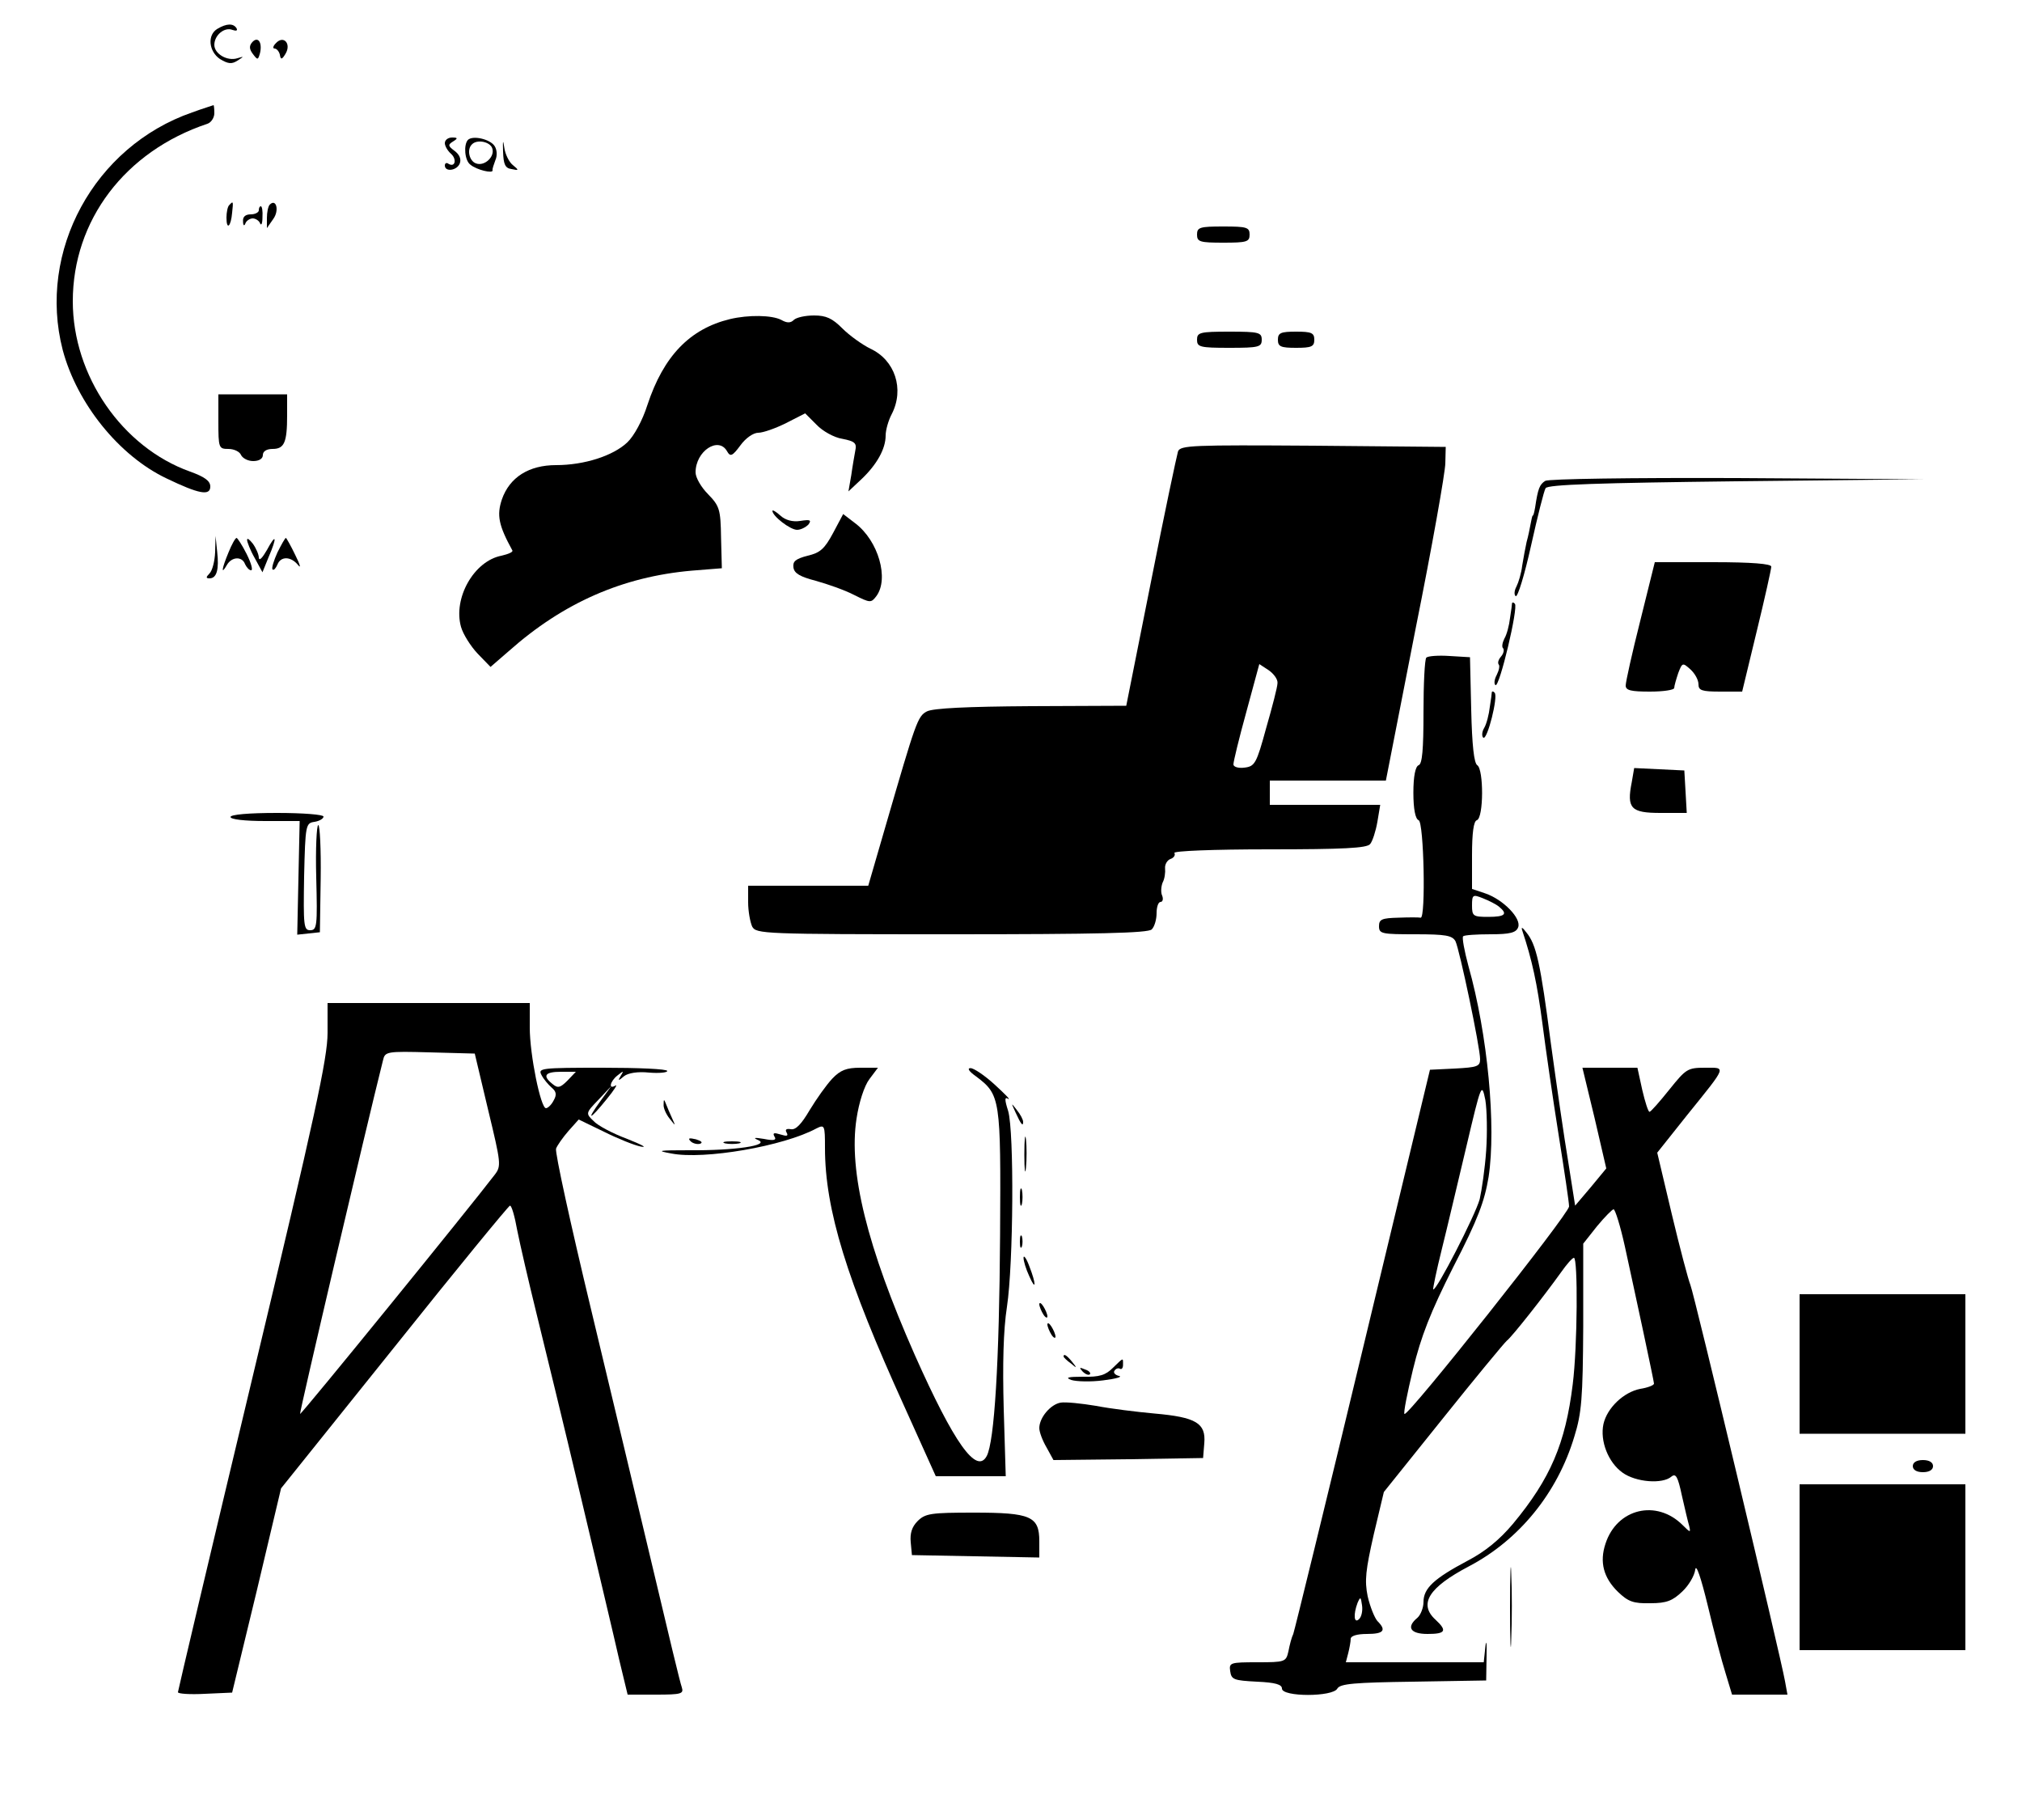 <?xml version="1.0" standalone="no"?>
<!DOCTYPE svg PUBLIC "-//W3C//DTD SVG 20010904//EN"
 "http://www.w3.org/TR/2001/REC-SVG-20010904/DTD/svg10.dtd">
<svg version="1.0" xmlns="http://www.w3.org/2000/svg"
 width="500pt" height="450pt" viewBox="0 0 500 450"
 preserveAspectRatio="xMidYMid meet">

<g transform="translate(0,450) scale(0.1,-0.1)"
fill="#000000" stroke="none">
<path d="M538 4429 c-26 -15 -22 -56 6 -75 20 -12 29 -13 43 -4 17 11 17 11 0
6 -25 -8 -57 11 -57 33 0 24 25 45 45 37 9 -3 13 -2 10 4 -8 13 -25 12 -47 -1z"/>
<path d="M624 4396 c-8 -9 -8 -17 1 -29 12 -16 13 -16 18 2 6 26 -5 42 -19 27z"/>
<path d="M682 4393 c-7 -7 -8 -13 -3 -13 5 0 11 -7 13 -15 2 -13 5 -13 14 2
15 25 -5 47 -24 26z"/>
<path d="M475 4222 c-242 -84 -383 -343 -320 -587 35 -132 139 -262 257 -318
79 -38 108 -44 108 -20 0 14 -14 24 -50 37 -168 60 -290 237 -290 421 0 200
129 371 333 439 9 3 17 15 17 26 0 11 -1 20 -2 20 -2 -1 -26 -8 -53 -18z"/>
<path d="M1100 4146 c0 -7 7 -19 15 -26 15 -13 11 -35 -6 -25 -5 4 -9 1 -9 -4
0 -17 30 -13 37 5 4 11 -1 22 -13 31 -16 12 -17 15 -4 23 13 8 12 10 -2 10
-10 0 -18 -6 -18 -14z"/>
<path d="M1157 4154 c-11 -12 -8 -51 6 -61 15 -13 57 -23 55 -14 -1 3 3 14 7
25 5 11 4 26 -2 35 -11 17 -54 27 -66 15z m60 -20 c8 -21 -19 -46 -40 -38 -17
6 -23 35 -10 47 12 13 44 7 50 -9z"/>
<path d="M1244 4125 c1 -31 5 -41 21 -43 18 -4 19 -3 3 10 -9 7 -19 27 -21 43
-3 21 -4 18 -3 -10z"/>
<path d="M567 3993 c-4 -3 -7 -18 -7 -31 0 -32 11 -23 14 12 3 28 3 30 -7 19z"/>
<path d="M667 3994 c-4 -4 -7 -19 -7 -33 l0 -25 16 23 c15 21 7 51 -9 35z"/>
<path d="M640 3980 c0 -5 -9 -10 -20 -10 -13 0 -20 -6 -19 -17 0 -11 3 -13 6
-5 2 6 11 12 18 12 7 0 16 -6 18 -12 3 -7 6 -1 6 15 1 15 -1 27 -4 27 -3 0 -5
-4 -5 -10z"/>
<path d="M2960 3920 c0 -18 7 -20 65 -20 58 0 65 2 65 20 0 18 -7 20 -65 20
-58 0 -65 -2 -65 -20z"/>
<path d="M1805 3711 c-99 -24 -164 -91 -204 -212 -12 -38 -33 -77 -50 -93 -35
-33 -106 -56 -176 -56 -67 0 -115 -30 -134 -85 -13 -39 -8 -64 26 -126 2 -4
-10 -9 -27 -13 -68 -13 -120 -105 -100 -176 5 -18 24 -48 41 -66 l32 -33 45
39 c135 120 282 184 452 199 l75 6 -2 76 c-1 70 -4 78 -32 107 -17 17 -31 41
-31 54 0 53 57 90 78 52 8 -14 13 -12 33 15 13 18 32 31 44 31 12 0 43 11 69
24 l47 24 28 -28 c15 -16 44 -32 64 -35 31 -6 36 -11 32 -29 -2 -11 -7 -39
-10 -61 l-7 -40 32 30 c38 36 60 75 60 108 0 14 7 38 15 53 32 62 8 134 -53
162 -20 10 -51 32 -69 50 -25 25 -40 32 -70 32 -22 0 -44 -5 -50 -11 -8 -8
-17 -8 -31 0 -23 12 -81 13 -127 2z"/>
<path d="M2960 3660 c0 -18 7 -20 80 -20 73 0 80 2 80 20 0 18 -7 20 -80 20
-73 0 -80 -2 -80 -20z"/>
<path d="M3160 3660 c0 -17 7 -20 45 -20 38 0 45 3 45 20 0 17 -7 20 -45 20
-38 0 -45 -3 -45 -20z"/>
<path d="M540 3458 c0 -66 1 -68 25 -68 14 0 28 -7 31 -15 4 -8 17 -15 30 -15
15 0 24 6 24 15 0 9 9 15 24 15 29 0 36 16 36 83 l0 52 -85 0 -85 0 0 -67z"/>
<path d="M2913 3384 c-3 -10 -34 -155 -67 -323 l-61 -306 -236 -1 c-157 -1
-242 -5 -257 -13 -23 -12 -27 -25 -102 -283 l-43 -148 -149 0 -148 0 0 -41 c0
-22 5 -49 10 -60 10 -18 26 -19 493 -19 362 0 486 3 495 12 7 7 12 25 12 40 0
15 4 28 10 28 5 0 7 7 4 15 -4 8 -3 23 1 33 5 9 7 25 6 35 -1 9 5 20 13 23 9
3 13 10 10 15 -3 5 96 9 234 9 184 0 242 3 250 13 6 7 14 32 18 55 l7 42 -137
0 -136 0 0 30 0 30 144 0 143 0 73 373 c41 204 74 390 74 412 l1 40 -328 3
c-298 2 -328 1 -334 -14z m246 -573 c0 -9 -13 -59 -28 -111 -24 -88 -28 -95
-54 -98 -15 -2 -27 2 -27 8 0 7 14 65 32 130 l32 118 23 -15 c13 -9 23 -23 22
-32z"/>
<path d="M3821 3311 c-14 -9 -18 -19 -25 -66 -2 -11 -4 -20 -6 -20 -1 0 -3 -9
-5 -20 -2 -11 -6 -31 -10 -45 -3 -14 -8 -40 -11 -59 -2 -18 -9 -41 -14 -51 -6
-11 -6 -21 -2 -24 5 -3 22 53 38 125 16 72 32 136 36 142 5 9 135 13 470 17
l463 5 -460 3 c-261 1 -466 -2 -474 -7z"/>
<path d="M1910 3237 c0 -13 44 -47 61 -47 9 0 21 6 28 13 8 11 5 13 -20 9 -19
-3 -37 2 -49 13 -11 10 -20 15 -20 12z"/>
<path d="M2060 3182 c-21 -39 -32 -49 -63 -56 -30 -8 -37 -14 -35 -29 2 -15
17 -23 55 -33 29 -8 72 -23 95 -35 40 -20 42 -20 55 -3 32 43 5 137 -52 180
l-30 23 -25 -47z"/>
<path d="M532 3135 c-1 -23 -7 -46 -14 -53 -9 -9 -9 -12 0 -12 18 0 24 22 19
66 l-4 39 -1 -40z"/>
<path d="M565 3134 c-17 -41 -19 -57 -4 -31 12 21 38 22 45 2 4 -8 10 -15 15
-15 5 0 0 18 -11 40 -11 22 -23 40 -25 40 -3 0 -12 -16 -20 -36z"/>
<path d="M611 3165 c0 -5 8 -26 19 -45 l19 -35 15 37 c22 51 19 61 -4 18 -11
-19 -19 -28 -20 -19 0 8 -7 24 -15 35 -8 10 -14 15 -14 9z"/>
<path d="M686 3134 c-9 -20 -15 -39 -12 -42 3 -3 8 3 12 12 8 21 33 21 51 -1
8 -10 5 1 -7 25 -11 23 -22 42 -23 42 -2 0 -11 -16 -21 -36z"/>
<path d="M4056 2965 c-20 -79 -36 -151 -36 -160 0 -12 13 -15 60 -15 33 0 60
4 60 9 0 5 5 22 10 37 10 26 11 26 30 9 11 -10 20 -26 20 -37 0 -15 8 -18 54
-18 l54 0 36 149 c20 82 36 154 36 160 0 7 -48 11 -144 11 l-144 0 -36 -145z"/>
<path d="M3739 3009 c0 -2 -2 -19 -5 -37 -2 -18 -8 -41 -14 -51 -5 -10 -7 -21
-3 -24 3 -4 1 -13 -5 -20 -7 -8 -9 -16 -6 -20 3 -3 1 -14 -5 -26 -6 -11 -7
-22 -3 -25 10 -6 57 193 48 201 -3 4 -6 4 -7 2z"/>
<path d="M3527 2874 c-4 -4 -7 -65 -7 -135 0 -92 -3 -128 -12 -131 -8 -3 -13
-27 -13 -68 0 -41 5 -65 13 -68 13 -4 18 -243 5 -241 -5 1 -29 1 -55 0 -41 -1
-48 -4 -48 -21 0 -19 7 -20 90 -20 75 0 91 -3 99 -17 10 -20 61 -262 61 -292
0 -18 -8 -20 -62 -23 l-62 -3 -166 -690 c-91 -379 -169 -697 -172 -705 -4 -8
-9 -27 -12 -43 -6 -26 -8 -27 -77 -27 -67 0 -70 -1 -67 -22 3 -21 9 -23 66
-26 46 -2 62 -7 62 -17 0 -21 126 -21 137 0 7 12 42 15 188 17 l180 3 1 60 c1
33 -1 43 -3 23 l-4 -38 -171 0 -170 0 6 23 c3 12 6 28 6 35 0 7 15 12 40 12
42 0 49 9 26 32 -7 8 -18 35 -24 61 -8 39 -5 65 15 153 l25 105 146 182 c80
100 152 187 158 192 13 10 91 109 134 169 14 20 28 36 32 36 10 0 9 -218 -3
-313 -18 -146 -55 -233 -148 -345 -33 -39 -68 -68 -112 -91 -83 -44 -109 -68
-109 -102 0 -14 -7 -32 -15 -39 -28 -23 -18 -40 25 -40 45 0 49 8 20 35 -43
39 -17 80 82 132 124 65 219 181 261 321 18 58 21 94 22 272 l0 205 34 43 c19
23 38 42 41 42 4 0 17 -42 28 -92 11 -51 32 -147 46 -213 14 -66 26 -123 26
-126 0 -4 -15 -10 -34 -13 -41 -8 -82 -47 -91 -87 -9 -42 12 -95 47 -120 33
-24 99 -29 121 -10 11 9 16 0 26 -47 7 -31 15 -65 18 -75 4 -17 3 -17 -16 2
-65 65 -163 41 -191 -46 -15 -45 -5 -84 31 -119 25 -24 38 -29 80 -28 40 0 55
6 79 29 16 15 30 39 32 54 2 16 14 -19 31 -89 15 -63 35 -139 44 -167 l16 -53
68 0 69 0 -6 33 c-11 62 -225 959 -234 980 -5 12 -26 91 -46 175 l-36 152 74
93 c100 124 97 117 44 117 -43 0 -47 -3 -88 -54 -24 -30 -46 -55 -49 -55 -3
-1 -11 24 -18 54 l-12 55 -68 0 -68 0 30 -124 29 -125 -38 -46 -39 -46 -17
108 c-10 59 -29 191 -43 293 -26 200 -36 245 -61 275 -9 12 -13 14 -10 5 25
-75 37 -132 50 -230 8 -63 26 -187 40 -275 14 -88 26 -168 26 -178 0 -18 -399
-521 -407 -513 -3 2 7 52 21 110 20 82 43 141 100 254 61 118 77 162 87 222
19 125 -2 352 -50 522 -10 37 -16 70 -13 73 3 3 33 5 68 5 48 0 63 4 68 17 9
22 -37 69 -81 84 l-33 11 0 83 c0 56 4 85 12 87 17 6 17 126 1 136 -8 5 -13
49 -15 137 l-3 130 -50 3 c-28 2 -54 0 -58 -4z m180 -616 c22 -18 15 -25 -27
-25 -37 0 -40 2 -40 28 0 27 2 28 27 18 15 -6 33 -15 40 -21z m-32 -603 c-3
-44 -11 -98 -16 -120 -11 -40 -108 -229 -115 -223 -1 2 8 46 21 98 13 52 40
167 61 255 37 157 38 159 47 115 4 -25 5 -81 2 -125z m-314 -1158 c-13 -13
-15 11 -4 40 7 16 8 15 11 -6 2 -13 -1 -28 -7 -34z"/>
<path d="M3689 2789 c0 -2 -2 -19 -5 -37 -2 -18 -8 -42 -14 -52 -6 -10 -6 -21
-2 -24 10 -6 37 102 28 111 -3 4 -6 4 -7 2z"/>
<path d="M4035 2566 c-13 -65 -2 -76 71 -76 l65 0 -3 53 -3 52 -62 3 -62 3 -6
-35z"/>
<path d="M570 2480 c0 -6 35 -10 86 -10 l85 0 -3 -140 -3 -141 28 3 28 3 2
133 c1 72 -2 132 -6 132 -4 0 -7 -59 -5 -130 3 -119 2 -130 -15 -130 -16 0
-17 11 -15 133 3 128 4 132 26 135 12 2 22 8 22 13 0 5 -51 9 -115 9 -70 0
-115 -4 -115 -10z"/>
<path d="M810 1946 c0 -62 -31 -205 -185 -849 -102 -426 -185 -778 -185 -781
0 -4 30 -6 67 -4 l67 3 61 252 60 253 280 349 c154 193 283 350 286 350 4 1
12 -27 18 -61 7 -35 28 -126 47 -203 19 -77 69 -282 110 -455 41 -173 84 -354
95 -403 l21 -87 70 0 c63 0 69 2 64 18 -4 10 -35 140 -70 288 -35 148 -105
440 -155 649 -50 208 -89 386 -86 395 3 8 17 28 31 44 l25 28 62 -30 c34 -17
76 -34 92 -37 17 -3 1 5 -34 19 -35 13 -73 33 -83 44 -20 19 -20 20 12 53 l32
34 -27 -37 c-37 -51 -27 -48 15 4 19 23 28 38 22 34 -18 -11 -14 10 5 25 15
12 16 12 8 -1 -8 -13 -6 -13 8 -1 10 8 34 12 62 9 25 -2 45 0 45 4 0 5 -72 8
-160 8 -153 0 -160 -1 -151 -18 5 -10 17 -24 25 -31 12 -10 13 -18 5 -32 -5
-10 -14 -19 -19 -19 -13 0 -40 132 -40 199 l0 61 -250 0 -250 0 0 -74z m397
-190 c32 -133 33 -139 16 -161 -61 -80 -478 -593 -481 -591 -2 3 163 707 205
874 5 22 8 23 116 20 l111 -3 33 -139z m196 72 c-18 -18 -24 -19 -37 -8 -25
20 -19 30 21 30 l37 0 -21 -22z"/>
<path d="M2058 1833 c-15 -16 -39 -50 -56 -78 -20 -34 -34 -49 -46 -47 -12 2
-15 -1 -11 -8 5 -9 1 -10 -15 -5 -16 5 -20 4 -15 -5 6 -9 -1 -11 -26 -6 -24 4
-28 3 -14 -3 30 -13 -59 -26 -170 -25 -77 0 -84 -1 -45 -8 81 -16 278 18 359
62 20 10 21 8 21 -48 0 -153 54 -327 196 -639 l78 -173 87 0 86 0 -5 166 c-3
111 -1 195 8 253 16 106 18 432 3 484 -9 28 -9 36 0 30 7 -3 -8 12 -33 35 -25
23 -52 41 -60 41 -9 0 -4 -8 13 -20 61 -46 62 -53 60 -394 -2 -314 -14 -509
-33 -545 -25 -47 -81 32 -178 250 -118 267 -164 454 -144 584 6 40 19 81 32
98 l21 28 -44 0 c-34 0 -49 -6 -69 -27z"/>
<path d="M1641 1769 c-1 -8 6 -24 15 -35 15 -19 15 -19 6 1 -5 11 -12 27 -15
35 -5 13 -6 13 -6 -1z"/>
<path d="M2511 1750 c14 -31 19 -36 19 -24 0 6 -7 19 -16 30 -14 18 -14 18 -3
-6z"/>
<path d="M2533 1645 c0 -38 2 -53 4 -32 2 20 2 52 0 70 -2 17 -4 1 -4 -38z"/>
<path d="M1708 1678 c5 -5 16 -8 23 -6 8 3 3 7 -10 11 -17 4 -21 3 -13 -5z"/>
<path d="M1793 1673 c9 -2 25 -2 35 0 9 3 1 5 -18 5 -19 0 -27 -2 -17 -5z"/>
<path d="M2522 1540 c0 -19 2 -27 5 -17 2 9 2 25 0 35 -3 9 -5 1 -5 -18z"/>
<path d="M2522 1430 c0 -14 2 -19 5 -12 2 6 2 18 0 25 -3 6 -5 1 -5 -13z"/>
<path d="M2531 1390 c0 -8 6 -28 14 -45 17 -39 18 -21 0 25 -7 19 -14 28 -14
20z"/>
<path d="M4450 1128 l0 -173 205 0 205 0 0 173 0 172 -205 0 -205 0 0 -172z"/>
<path d="M2570 1275 c0 -5 5 -17 10 -25 5 -8 10 -10 10 -5 0 6 -5 17 -10 25
-5 8 -10 11 -10 5z"/>
<path d="M2590 1225 c0 -5 5 -17 10 -25 5 -8 10 -10 10 -5 0 6 -5 17 -10 25
-5 8 -10 11 -10 5z"/>
<path d="M2630 1146 c0 -2 8 -10 18 -17 15 -13 16 -12 3 4 -13 16 -21 21 -21
13z"/>
<path d="M2752 1118 c-18 -18 -33 -23 -74 -22 -37 0 -45 -2 -29 -8 13 -4 48
-5 79 -1 32 4 49 9 39 11 -9 2 -15 8 -11 13 3 5 9 7 13 5 4 -3 8 1 8 9 0 19 2
19 -25 -7z"/>
<path d="M2677 1109 c7 -7 15 -10 18 -7 3 3 -2 9 -12 12 -14 6 -15 5 -6 -5z"/>
<path d="M2623 1032 c-25 -4 -53 -37 -53 -63 0 -10 8 -31 18 -48 l17 -31 185
2 185 3 3 37 c4 49 -20 64 -123 73 -44 4 -109 12 -145 19 -36 6 -75 10 -87 8z"/>
<path d="M4730 875 c0 -9 9 -15 25 -15 16 0 25 6 25 15 0 9 -9 15 -25 15 -16
0 -25 -6 -25 -15z"/>
<path d="M4450 625 l0 -205 205 0 205 0 0 205 0 205 -205 0 -205 0 0 -205z"/>
<path d="M2269 739 c-14 -14 -19 -30 -17 -52 l3 -32 158 -3 157 -3 0 40 c0 62
-21 71 -162 71 -106 0 -120 -2 -139 -21z"/>
<path d="M3734 525 c0 -88 2 -123 3 -77 2 46 2 118 0 160 -1 42 -3 5 -3 -83z"/>
</g>
</svg>
